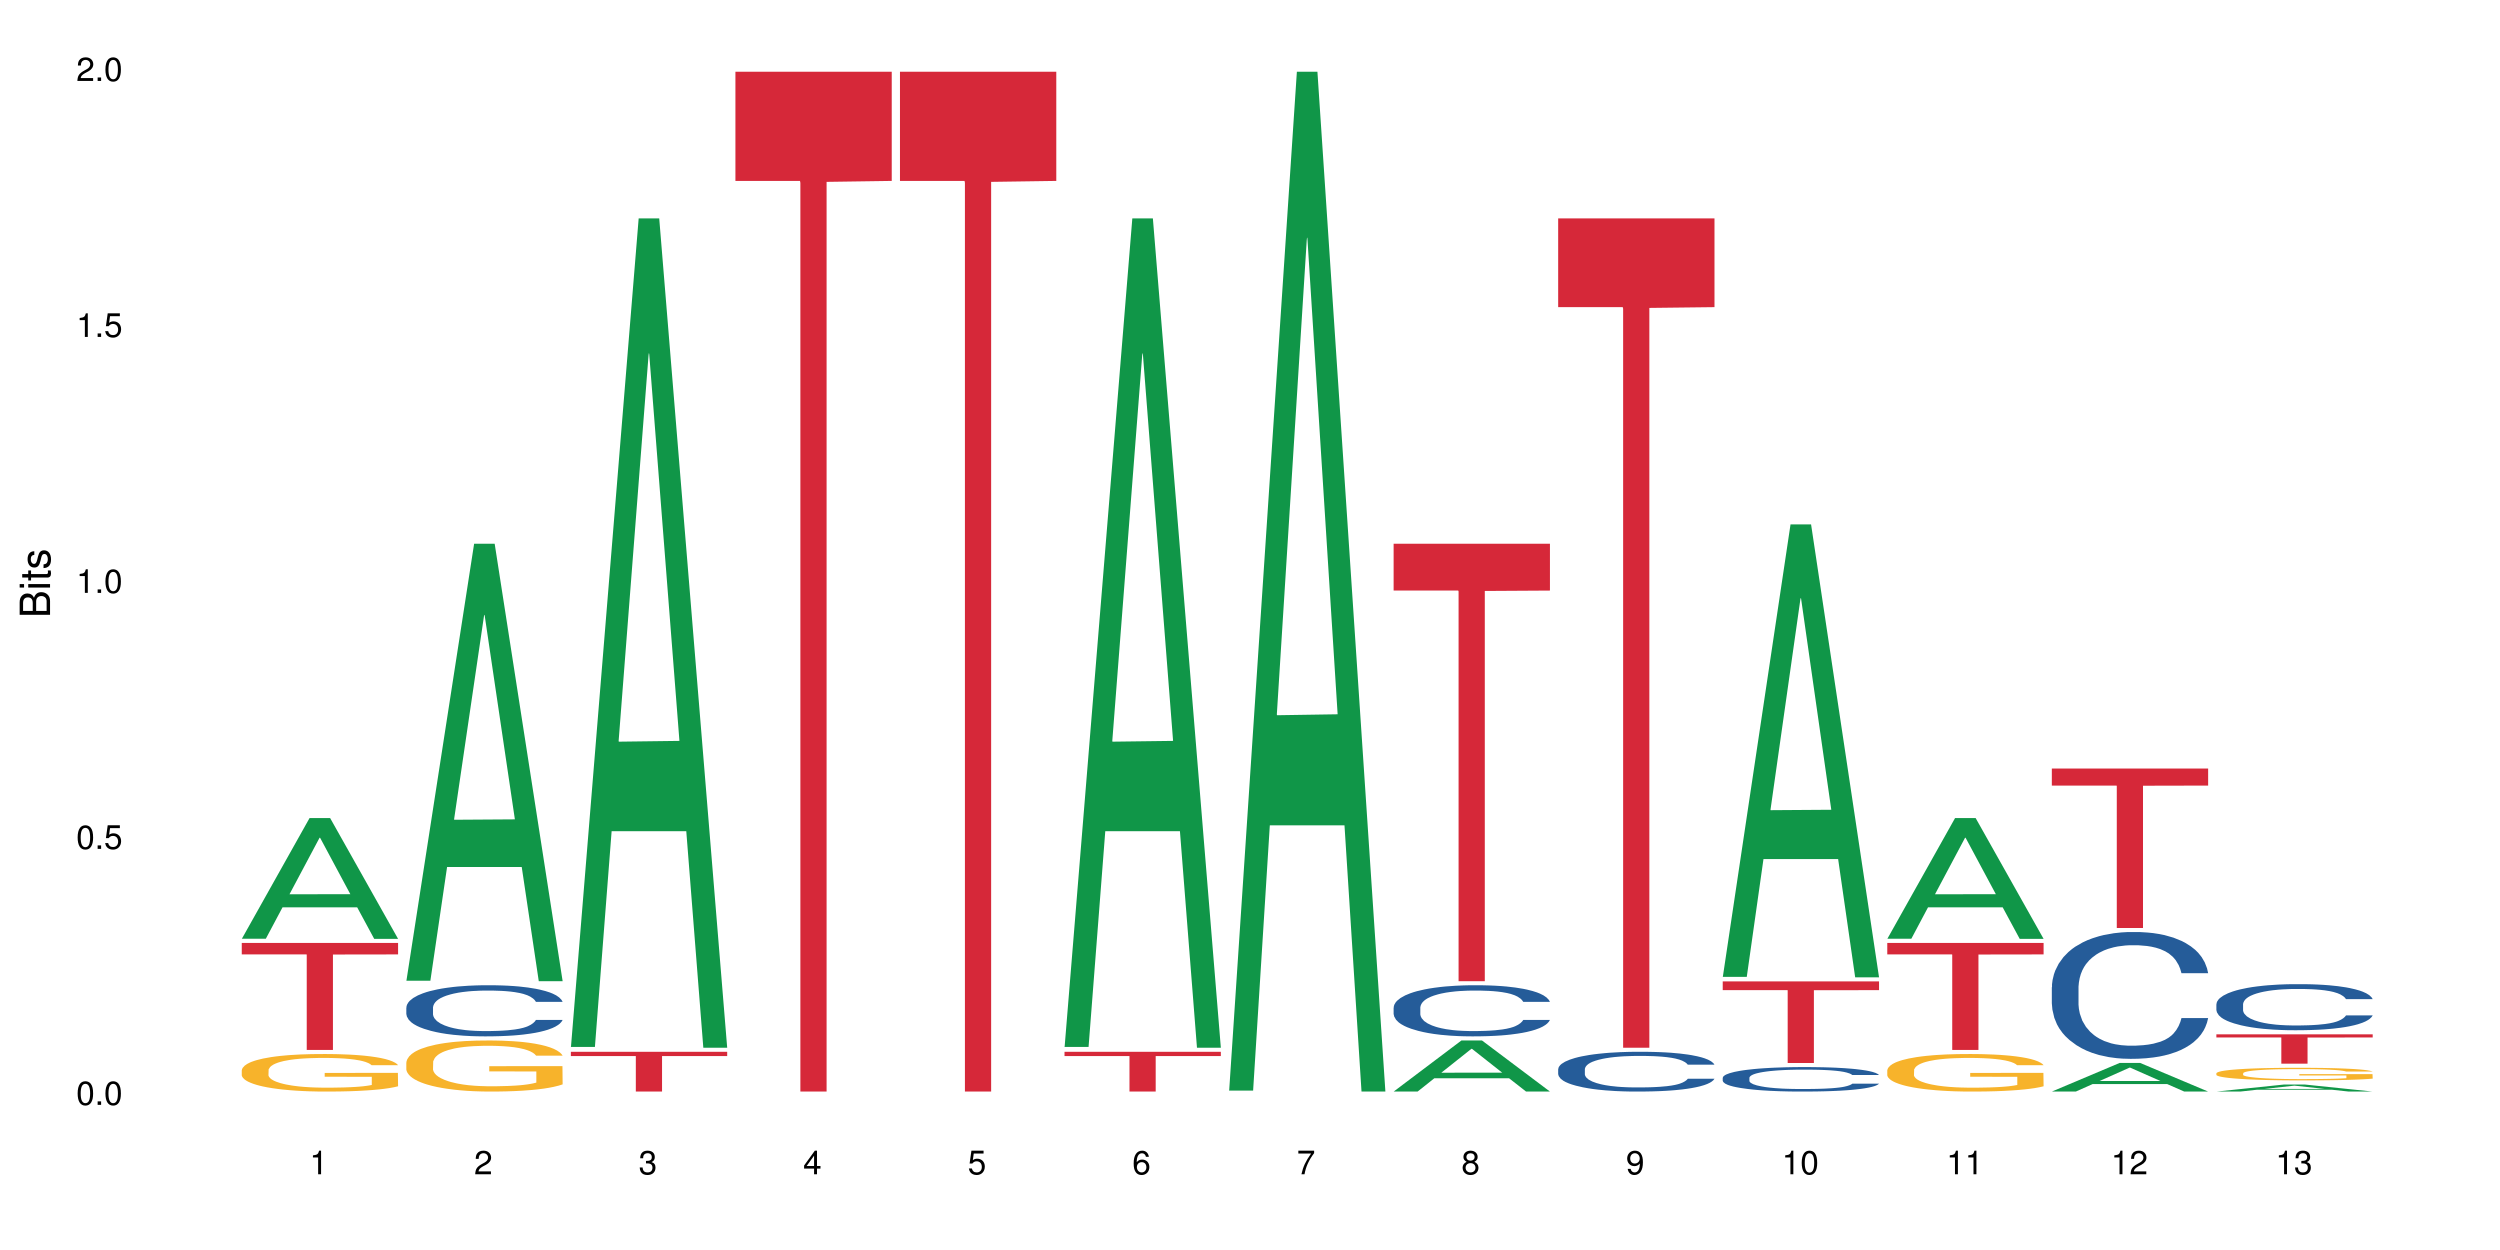 <?xml version="1.0" encoding="UTF-8"?>
<svg xmlns="http://www.w3.org/2000/svg" xmlns:xlink="http://www.w3.org/1999/xlink" width="720pt" height="360pt" viewBox="0 0 720 360" version="1.1">
<defs>
<g>
<symbol overflow="visible" id="glyph0-0">
<path style="stroke:none;" d=""/>
</symbol>
<symbol overflow="visible" id="glyph0-1">
<path style="stroke:none;" d="M 2.641 -6.797 C 2 -6.797 1.422 -6.531 1.078 -6.047 C 0.641 -5.453 0.406 -4.547 0.406 -3.297 C 0.406 -1 1.188 0.219 2.641 0.219 C 4.078 0.219 4.859 -1 4.859 -3.234 C 4.859 -4.562 4.656 -5.438 4.203 -6.047 C 3.844 -6.531 3.281 -6.797 2.641 -6.797 Z M 2.641 -6.047 C 3.547 -6.047 4 -5.125 4 -3.312 C 4 -1.375 3.562 -0.484 2.625 -0.484 C 1.734 -0.484 1.281 -1.422 1.281 -3.281 C 1.281 -5.141 1.734 -6.047 2.641 -6.047 Z M 2.641 -6.047 "/>
</symbol>
<symbol overflow="visible" id="glyph0-2">
<path style="stroke:none;" d="M 1.828 -1 L 0.828 -1 L 0.828 0 L 1.828 0 Z M 1.828 -1 "/>
</symbol>
<symbol overflow="visible" id="glyph0-3">
<path style="stroke:none;" d="M 4.562 -6.797 L 1.062 -6.797 L 0.547 -3.094 L 1.328 -3.094 C 1.719 -3.562 2.047 -3.734 2.578 -3.734 C 3.484 -3.734 4.062 -3.109 4.062 -2.094 C 4.062 -1.125 3.484 -0.531 2.578 -0.531 C 1.828 -0.531 1.375 -0.906 1.188 -1.672 L 0.328 -1.672 C 0.453 -1.109 0.547 -0.844 0.75 -0.594 C 1.125 -0.078 1.828 0.219 2.594 0.219 C 3.969 0.219 4.922 -0.781 4.922 -2.219 C 4.922 -3.562 4.031 -4.484 2.719 -4.484 C 2.25 -4.484 1.859 -4.359 1.469 -4.062 L 1.734 -5.969 L 4.562 -5.969 Z M 4.562 -6.797 "/>
</symbol>
<symbol overflow="visible" id="glyph0-4">
<path style="stroke:none;" d="M 2.484 -4.844 L 2.484 0 L 3.328 0 L 3.328 -6.797 L 2.766 -6.797 C 2.469 -5.75 2.281 -5.609 0.984 -5.453 L 0.984 -4.844 Z M 2.484 -4.844 "/>
</symbol>
<symbol overflow="visible" id="glyph0-5">
<path style="stroke:none;" d="M 4.859 -0.828 L 1.281 -0.828 C 1.359 -1.391 1.672 -1.75 2.5 -2.234 L 3.469 -2.75 C 4.406 -3.266 4.906 -3.969 4.906 -4.812 C 4.906 -5.375 4.672 -5.906 4.266 -6.266 C 3.859 -6.625 3.375 -6.797 2.719 -6.797 C 1.859 -6.797 1.219 -6.5 0.844 -5.922 C 0.609 -5.562 0.5 -5.125 0.484 -4.438 L 1.328 -4.438 C 1.359 -4.906 1.406 -5.188 1.531 -5.406 C 1.75 -5.812 2.188 -6.062 2.703 -6.062 C 3.469 -6.062 4.031 -5.516 4.031 -4.781 C 4.031 -4.25 3.719 -3.797 3.125 -3.438 L 2.234 -2.938 C 0.812 -2.141 0.406 -1.5 0.328 0 L 4.859 0 Z M 4.859 -0.828 "/>
</symbol>
<symbol overflow="visible" id="glyph0-6">
<path style="stroke:none;" d="M 2.125 -3.125 L 2.578 -3.125 C 3.516 -3.125 3.984 -2.703 3.984 -1.891 C 3.984 -1.031 3.469 -0.531 2.578 -0.531 C 1.656 -0.531 1.203 -0.984 1.156 -1.969 L 0.312 -1.969 C 0.344 -1.422 0.438 -1.078 0.609 -0.766 C 0.953 -0.109 1.625 0.219 2.547 0.219 C 3.953 0.219 4.859 -0.609 4.859 -1.906 C 4.859 -2.766 4.516 -3.25 3.703 -3.516 C 4.344 -3.766 4.656 -4.25 4.656 -4.938 C 4.656 -6.109 3.875 -6.797 2.578 -6.797 C 1.203 -6.797 0.484 -6.047 0.453 -4.609 L 1.297 -4.609 C 1.312 -5.016 1.344 -5.25 1.453 -5.453 C 1.641 -5.828 2.062 -6.062 2.594 -6.062 C 3.344 -6.062 3.797 -5.625 3.797 -4.906 C 3.797 -4.422 3.609 -4.141 3.25 -3.984 C 3.016 -3.891 2.719 -3.844 2.125 -3.844 Z M 2.125 -3.125 "/>
</symbol>
<symbol overflow="visible" id="glyph0-7">
<path style="stroke:none;" d="M 3.141 -1.625 L 3.141 0 L 3.984 0 L 3.984 -1.625 L 4.984 -1.625 L 4.984 -2.391 L 3.984 -2.391 L 3.984 -6.797 L 3.359 -6.797 L 0.266 -2.516 L 0.266 -1.625 Z M 3.141 -2.391 L 1 -2.391 L 3.141 -5.359 Z M 3.141 -2.391 "/>
</symbol>
<symbol overflow="visible" id="glyph0-8">
<path style="stroke:none;" d="M 4.781 -5.031 C 4.609 -6.141 3.891 -6.797 2.844 -6.797 C 2.094 -6.797 1.422 -6.438 1.031 -5.828 C 0.609 -5.172 0.406 -4.344 0.406 -3.094 C 0.406 -1.953 0.578 -1.234 0.984 -0.625 C 1.359 -0.078 1.953 0.219 2.703 0.219 C 3.984 0.219 4.922 -0.734 4.922 -2.078 C 4.922 -3.344 4.062 -4.234 2.844 -4.234 C 2.172 -4.234 1.641 -3.969 1.281 -3.469 C 1.281 -5.125 1.828 -6.047 2.797 -6.047 C 3.391 -6.047 3.797 -5.672 3.938 -5.031 Z M 2.734 -3.484 C 3.547 -3.484 4.062 -2.922 4.062 -2 C 4.062 -1.156 3.484 -0.531 2.703 -0.531 C 1.922 -0.531 1.328 -1.188 1.328 -2.047 C 1.328 -2.891 1.906 -3.484 2.734 -3.484 Z M 2.734 -3.484 "/>
</symbol>
<symbol overflow="visible" id="glyph0-9">
<path style="stroke:none;" d="M 4.984 -6.797 L 0.438 -6.797 L 0.438 -5.969 L 4.109 -5.969 C 2.5 -3.656 1.828 -2.234 1.328 0 L 2.219 0 C 2.594 -2.172 3.453 -4.047 4.984 -6.094 Z M 4.984 -6.797 "/>
</symbol>
<symbol overflow="visible" id="glyph0-10">
<path style="stroke:none;" d="M 3.75 -3.578 C 4.453 -4 4.688 -4.344 4.688 -4.984 C 4.688 -6.047 3.844 -6.797 2.641 -6.797 C 1.438 -6.797 0.594 -6.047 0.594 -4.984 C 0.594 -4.359 0.828 -4.016 1.516 -3.578 C 0.734 -3.203 0.359 -2.641 0.359 -1.891 C 0.359 -0.641 1.297 0.219 2.641 0.219 C 3.984 0.219 4.922 -0.641 4.922 -1.875 C 4.922 -2.641 4.531 -3.203 3.75 -3.578 Z M 2.641 -6.047 C 3.359 -6.047 3.812 -5.625 3.812 -4.969 C 3.812 -4.344 3.344 -3.922 2.641 -3.922 C 1.922 -3.922 1.453 -4.344 1.453 -4.984 C 1.453 -5.625 1.922 -6.047 2.641 -6.047 Z M 2.641 -3.203 C 3.484 -3.203 4.062 -2.672 4.062 -1.875 C 4.062 -1.062 3.484 -0.531 2.625 -0.531 C 1.797 -0.531 1.219 -1.078 1.219 -1.875 C 1.219 -2.672 1.797 -3.203 2.641 -3.203 Z M 2.641 -3.203 "/>
</symbol>
<symbol overflow="visible" id="glyph0-11">
<path style="stroke:none;" d="M 0.516 -1.547 C 0.672 -0.438 1.406 0.219 2.438 0.219 C 3.188 0.219 3.859 -0.141 4.266 -0.75 C 4.688 -1.406 4.891 -2.25 4.891 -3.484 C 4.891 -4.625 4.703 -5.359 4.312 -5.953 C 3.938 -6.5 3.344 -6.797 2.594 -6.797 C 1.297 -6.797 0.359 -5.844 0.359 -4.516 C 0.359 -3.25 1.234 -2.344 2.453 -2.344 C 3.094 -2.344 3.562 -2.578 4.016 -3.109 C 4 -1.453 3.469 -0.531 2.5 -0.531 C 1.906 -0.531 1.484 -0.906 1.359 -1.547 Z M 2.578 -6.062 C 3.375 -6.062 3.969 -5.406 3.969 -4.531 C 3.969 -3.688 3.375 -3.094 2.547 -3.094 C 1.734 -3.094 1.234 -3.672 1.234 -4.578 C 1.234 -5.438 1.797 -6.062 2.578 -6.062 Z M 2.578 -6.062 "/>
</symbol>
<symbol overflow="visible" id="glyph1-0">
<path style="stroke:none;" d=""/>
</symbol>
<symbol overflow="visible" id="glyph1-1">
<path style="stroke:none;" d="M 0 -0.953 L 0 -4.891 C 0 -5.719 -0.234 -6.344 -0.734 -6.797 C -1.188 -7.234 -1.812 -7.469 -2.5 -7.469 C -3.547 -7.469 -4.188 -7 -4.625 -5.875 C -4.984 -6.672 -5.641 -7.094 -6.531 -7.094 C -7.156 -7.094 -7.734 -6.859 -8.141 -6.391 C -8.562 -5.938 -8.75 -5.344 -8.75 -4.5 L -8.75 -0.953 Z M -4.984 -2.062 L -7.766 -2.062 L -7.766 -4.219 C -7.766 -4.844 -7.688 -5.203 -7.453 -5.5 C -7.219 -5.812 -6.859 -5.969 -6.375 -5.969 C -5.906 -5.969 -5.531 -5.812 -5.297 -5.5 C -5.062 -5.203 -4.984 -4.844 -4.984 -4.219 Z M -0.984 -2.062 L -4 -2.062 L -4 -4.781 C -4 -5.328 -3.859 -5.688 -3.578 -5.953 C -3.297 -6.219 -2.922 -6.359 -2.484 -6.359 C -2.062 -6.359 -1.688 -6.219 -1.406 -5.953 C -1.109 -5.688 -0.984 -5.328 -0.984 -4.781 Z M -0.984 -2.062 "/>
</symbol>
<symbol overflow="visible" id="glyph1-2">
<path style="stroke:none;" d="M -6.281 -1.797 L -6.281 -0.797 L 0 -0.797 L 0 -1.797 Z M -8.75 -1.797 L -8.75 -0.797 L -7.484 -0.797 L -7.484 -1.797 Z M -8.75 -1.797 "/>
</symbol>
<symbol overflow="visible" id="glyph1-3">
<path style="stroke:none;" d="M -6.281 -3.047 L -6.281 -2.016 L -8.016 -2.016 L -8.016 -1.016 L -6.281 -1.016 L -6.281 -0.172 L -5.469 -0.172 L -5.469 -1.016 L -0.719 -1.016 C -0.078 -1.016 0.281 -1.453 0.281 -2.234 C 0.281 -2.469 0.25 -2.719 0.188 -3.047 L -0.641 -3.047 C -0.609 -2.922 -0.594 -2.766 -0.594 -2.562 C -0.594 -2.141 -0.719 -2.016 -1.156 -2.016 L -5.469 -2.016 L -5.469 -3.047 Z M -6.281 -3.047 "/>
</symbol>
<symbol overflow="visible" id="glyph1-4">
<path style="stroke:none;" d="M -4.531 -5.25 C -5.766 -5.25 -6.469 -4.422 -6.469 -2.969 C -6.469 -1.516 -5.719 -0.562 -4.547 -0.562 C -3.562 -0.562 -3.094 -1.062 -2.734 -2.562 L -2.516 -3.484 C -2.344 -4.188 -2.094 -4.469 -1.625 -4.469 C -1.047 -4.469 -0.641 -3.875 -0.641 -3 C -0.641 -2.453 -0.797 -2 -1.062 -1.75 C -1.25 -1.594 -1.422 -1.531 -1.875 -1.469 L -1.875 -0.406 C -0.422 -0.453 0.281 -1.266 0.281 -2.922 C 0.281 -4.5 -0.5 -5.516 -1.719 -5.516 C -2.656 -5.516 -3.172 -4.984 -3.469 -3.734 L -3.703 -2.766 C -3.891 -1.953 -4.156 -1.609 -4.594 -1.609 C -5.172 -1.609 -5.547 -2.125 -5.547 -2.938 C -5.547 -3.75 -5.203 -4.172 -4.531 -4.203 Z M -4.531 -5.25 "/>
</symbol>
</g>
</defs>
<g id="surface6594">
<rect x="0" y="0" width="720" height="360" style="fill:rgb(100%,100%,100%);fill-opacity:1;stroke:none;"/>
<path style=" stroke:none;fill-rule:nonzero;fill:rgb(6.275%,58.824%,28.235%);fill-opacity:1;" d="M 69.629 270.363 L 69.676 270.328 L 89.156 235.594 L 95.074 235.594 L 114.648 270.395 L 107.773 270.395 L 102.867 261.312 L 81.367 261.312 L 76.555 270.363 L 69.629 270.363 L 83.434 257.555 L 100.895 257.52 L 92.188 241.281 L 92.09 241.246 L 91.996 241.344 L 83.387 257.52 L 83.434 257.555 Z M 69.629 270.363 "/>
<path style=" stroke:none;fill-rule:nonzero;fill:rgb(96.863%,70.196%,16.863%);fill-opacity:1;" d="M 69.629 308.188 L 69.684 308.18 L 69.684 307.98 L 69.902 307.535 L 70.453 306.926 L 71.168 306.422 L 71.934 306.027 L 72.43 305.816 L 73.254 305.523 L 73.965 305.305 L 75.777 304.859 L 78.086 304.445 L 79.348 304.27 L 80.773 304.102 L 82.805 303.914 L 83.738 303.844 L 86.594 303.684 L 89.832 303.586 L 93.402 303.559 L 95.051 303.566 L 97.301 303.605 L 100.375 303.715 L 102.133 303.812 L 103.504 303.914 L 104.934 304.039 L 106.688 304.238 L 108.336 304.477 L 109.652 304.711 L 110.973 305.008 L 112.07 305.324 L 113.004 305.672 L 113.828 306.086 L 114.32 306.43 L 114.648 306.777 L 107.02 306.777 L 106.578 306.43 L 106.086 306.164 L 105.262 305.84 L 104.438 305.602 L 103.613 305.414 L 102.078 305.156 L 100.758 305 L 99.113 304.859 L 97.52 304.773 L 95.707 304.711 L 94.609 304.691 L 91.699 304.691 L 89.066 304.762 L 87.527 304.84 L 86.43 304.918 L 84.891 305.066 L 83.961 305.188 L 83.41 305.266 L 81.762 305.57 L 80.664 305.848 L 80.062 306.035 L 79.293 306.332 L 78.742 306.598 L 78.141 306.992 L 77.809 307.289 L 77.371 307.961 L 77.316 309.738 L 77.48 310.113 L 77.809 310.52 L 78.25 310.875 L 78.906 311.25 L 79.566 311.535 L 80.719 311.922 L 81.707 312.18 L 82.477 312.348 L 83.961 312.613 L 84.562 312.703 L 85.992 312.879 L 87.473 313.02 L 89.285 313.137 L 90.656 313.195 L 92.855 313.246 L 95.652 313.246 L 98.949 313.188 L 101.035 313.105 L 102.461 313.027 L 103.395 312.957 L 104.547 312.852 L 105.371 312.75 L 106.141 312.641 L 107.074 312.473 L 107.074 310.113 L 93.512 310.105 L 93.512 309 L 114.594 308.988 L 114.648 312.852 L 113.496 313.117 L 112.07 313.375 L 110.699 313.57 L 109.27 313.738 L 107.238 313.926 L 105.59 314.043 L 103.066 314.184 L 100.758 314.273 L 98.344 314.332 L 96.203 314.359 L 93.676 314.371 L 91.426 314.352 L 89.012 314.293 L 87.09 314.211 L 85.332 314.113 L 83.574 313.984 L 81.379 313.777 L 79.953 313.609 L 78.469 313.402 L 76.988 313.156 L 75.668 312.891 L 74.789 312.684 L 73.91 312.445 L 72.977 312.148 L 72.102 311.812 L 71.441 311.508 L 70.836 311.16 L 70.398 310.836 L 69.957 310.391 L 69.738 310.035 L 69.629 309.73 Z M 69.629 308.188 "/>
<path style=" stroke:none;fill-rule:nonzero;fill:rgb(83.922%,15.686%,22.353%);fill-opacity:1;" d="M 69.629 271.574 L 114.648 271.574 L 114.648 274.871 L 95.887 274.902 L 95.887 302.379 L 88.34 302.379 L 88.34 274.93 L 88.23 274.871 L 69.629 274.871 Z M 69.629 271.574 "/>
<path style=" stroke:none;fill-rule:nonzero;fill:rgb(6.275%,58.824%,28.235%);fill-opacity:1;" d="M 117.02 282.461 L 117.066 282.344 L 136.547 156.594 L 142.465 156.594 L 162.039 282.578 L 155.164 282.578 L 150.258 249.695 L 128.758 249.695 L 123.945 282.461 L 117.02 282.461 L 130.824 236.09 L 148.285 235.973 L 139.578 177.18 L 139.48 177.059 L 139.387 177.414 L 130.777 235.973 L 130.824 236.09 Z M 117.02 282.461 "/>
<path style=" stroke:none;fill-rule:nonzero;fill:rgb(14.51%,36.078%,60%);fill-opacity:1;" d="M 117.02 290.164 L 117.074 290.148 L 117.074 289.824 L 117.238 289.316 L 117.625 288.668 L 118.008 288.227 L 118.996 287.43 L 120.367 286.664 L 121.797 286.074 L 122.84 285.723 L 123.773 285.453 L 125.914 284.957 L 127.285 284.699 L 128.77 284.473 L 130.582 284.242 L 131.898 284.109 L 134.863 283.895 L 137.059 283.801 L 138.762 283.758 L 142.441 283.758 L 144.637 283.812 L 146.23 283.879 L 147.984 283.988 L 149.469 284.109 L 152.047 284.406 L 154.355 284.781 L 155.398 284.996 L 157.043 285.414 L 158.309 285.816 L 159.188 286.168 L 160.176 286.664 L 161.051 287.27 L 161.711 287.957 L 162.039 288.535 L 154.355 288.535 L 153.969 287.996 L 153.531 287.578 L 152.707 287.027 L 151.883 286.637 L 150.73 286.246 L 149.688 285.992 L 148.262 285.738 L 146.996 285.574 L 145.68 285.453 L 144.418 285.375 L 142 285.293 L 139.199 285.293 L 138.156 285.32 L 136.016 285.426 L 134.863 285.52 L 133.215 285.711 L 132.062 285.883 L 130.691 286.152 L 129.758 286.383 L 128.605 286.73 L 127.781 287.043 L 126.848 287.484 L 126.297 287.82 L 125.805 288.199 L 125.367 288.641 L 125.035 289.113 L 124.816 289.609 L 124.707 290.094 L 124.707 292.18 L 124.816 292.664 L 125.09 293.23 L 125.805 294.051 L 126.848 294.762 L 128.055 295.328 L 129.207 295.73 L 129.867 295.918 L 130.746 296.133 L 132.117 296.402 L 134.094 296.672 L 135.246 296.781 L 137.004 296.887 L 138.816 296.941 L 141.234 296.941 L 143.375 296.887 L 144.801 296.82 L 146.285 296.715 L 148.316 296.484 L 149.578 296.27 L 150.676 296.012 L 151.5 295.758 L 152.047 295.543 L 152.871 295.125 L 153.531 294.668 L 154.023 294.199 L 154.355 293.742 L 162.039 293.742 L 161.711 294.277 L 161.219 294.805 L 160.723 295.191 L 159.953 295.664 L 159.074 296.082 L 157.812 296.551 L 156.77 296.859 L 155.398 297.199 L 154.137 297.453 L 152.762 297.68 L 150.73 297.949 L 149.414 298.086 L 147.984 298.207 L 146.285 298.312 L 144.141 298.406 L 141.836 298.461 L 139.695 298.477 L 137.391 298.449 L 135.688 298.395 L 133.438 298.273 L 130.637 298.031 L 128.605 297.777 L 127.012 297.52 L 125.641 297.25 L 124.102 296.887 L 122.125 296.297 L 120.918 295.84 L 120.094 295.461 L 119.16 294.938 L 118.504 294.465 L 117.734 293.715 L 117.184 292.758 L 117.02 292.02 Z M 117.02 290.164 "/>
<path style=" stroke:none;fill-rule:nonzero;fill:rgb(96.863%,70.196%,16.863%);fill-opacity:1;" d="M 117.02 305.957 L 117.074 305.945 L 117.074 305.676 L 117.293 305.07 L 117.844 304.238 L 118.559 303.551 L 119.324 303.016 L 119.82 302.73 L 120.645 302.328 L 121.355 302.035 L 123.168 301.43 L 125.477 300.863 L 126.738 300.621 L 128.164 300.395 L 130.195 300.137 L 131.129 300.043 L 133.984 299.828 L 137.223 299.695 L 140.793 299.656 L 142.441 299.668 L 144.691 299.723 L 147.766 299.871 L 149.523 300.004 L 150.895 300.137 L 152.324 300.312 L 154.078 300.582 L 155.727 300.906 L 157.043 301.227 L 158.363 301.629 L 159.461 302.059 L 160.395 302.531 L 161.219 303.094 L 161.711 303.566 L 162.039 304.035 L 154.41 304.035 L 153.969 303.566 L 153.477 303.203 L 152.652 302.758 L 151.828 302.438 L 151.004 302.18 L 149.469 301.832 L 148.148 301.617 L 146.504 301.43 L 144.91 301.309 L 143.098 301.227 L 142 301.199 L 139.09 301.199 L 136.457 301.293 L 134.918 301.402 L 133.82 301.508 L 132.281 301.711 L 131.352 301.871 L 130.801 301.98 L 129.152 302.395 L 128.055 302.773 L 127.453 303.027 L 126.684 303.43 L 126.133 303.793 L 125.531 304.332 L 125.199 304.734 L 124.762 305.648 L 124.707 308.066 L 124.871 308.578 L 125.199 309.129 L 125.641 309.613 L 126.297 310.125 L 126.957 310.512 L 128.109 311.039 L 129.098 311.387 L 129.867 311.617 L 131.352 311.977 L 131.953 312.098 L 133.383 312.34 L 134.863 312.531 L 136.676 312.691 L 138.047 312.77 L 140.246 312.84 L 143.043 312.84 L 146.34 312.758 L 148.426 312.652 L 149.852 312.543 L 150.785 312.449 L 151.938 312.301 L 152.762 312.168 L 153.531 312.02 L 154.465 311.789 L 154.465 308.578 L 140.902 308.566 L 140.902 307.059 L 161.984 307.047 L 162.039 312.301 L 160.887 312.664 L 159.461 313.012 L 158.086 313.281 L 156.66 313.512 L 154.629 313.766 L 152.98 313.926 L 150.457 314.117 L 148.148 314.234 L 145.734 314.316 L 143.594 314.355 L 141.066 314.371 L 138.816 314.344 L 136.402 314.262 L 134.48 314.156 L 132.723 314.02 L 130.965 313.848 L 128.77 313.562 L 127.34 313.336 L 125.859 313.055 L 124.379 312.719 L 123.059 312.355 L 122.18 312.074 L 121.301 311.75 L 120.367 311.348 L 119.492 310.891 L 118.832 310.473 L 118.227 310.004 L 117.789 309.559 L 117.348 308.953 L 117.129 308.473 L 117.02 308.055 Z M 117.02 305.957 "/>
<path style=" stroke:none;fill-rule:nonzero;fill:rgb(6.275%,58.824%,28.235%);fill-opacity:1;" d="M 164.41 301.512 L 164.457 301.289 L 183.938 62.891 L 189.855 62.891 L 209.43 301.738 L 202.555 301.738 L 197.648 239.391 L 176.148 239.391 L 171.336 301.512 L 164.41 301.512 L 178.215 213.602 L 195.676 213.375 L 186.969 101.914 L 186.871 101.688 L 186.777 102.363 L 178.168 213.375 L 178.215 213.602 Z M 164.41 301.512 "/>
<path style=" stroke:none;fill-rule:nonzero;fill:rgb(83.922%,15.686%,22.353%);fill-opacity:1;" d="M 164.41 302.918 L 209.43 302.918 L 209.43 304.145 L 190.668 304.152 L 190.668 314.371 L 183.117 314.371 L 183.117 304.164 L 183.008 304.145 L 164.41 304.145 Z M 164.41 302.918 "/>
<path style=" stroke:none;fill-rule:nonzero;fill:rgb(83.922%,15.686%,22.353%);fill-opacity:1;" d="M 211.801 20.664 L 256.82 20.664 L 256.82 52.102 L 238.059 52.379 L 238.059 314.371 L 230.508 314.371 L 230.508 52.652 L 230.398 52.102 L 211.801 52.102 Z M 211.801 20.664 "/>
<path style=" stroke:none;fill-rule:nonzero;fill:rgb(83.922%,15.686%,22.353%);fill-opacity:1;" d="M 259.191 20.664 L 304.211 20.664 L 304.211 52.102 L 285.449 52.379 L 285.449 314.371 L 277.898 314.371 L 277.898 52.652 L 277.789 52.102 L 259.191 52.102 Z M 259.191 20.664 "/>
<path style=" stroke:none;fill-rule:nonzero;fill:rgb(6.275%,58.824%,28.235%);fill-opacity:1;" d="M 306.582 301.512 L 306.629 301.289 L 326.109 62.891 L 332.027 62.891 L 351.602 301.738 L 344.727 301.738 L 339.82 239.391 L 318.32 239.391 L 313.508 301.512 L 306.582 301.512 L 320.387 213.602 L 337.848 213.375 L 329.141 101.914 L 329.043 101.688 L 328.949 102.363 L 320.34 213.375 L 320.387 213.602 Z M 306.582 301.512 "/>
<path style=" stroke:none;fill-rule:nonzero;fill:rgb(83.922%,15.686%,22.353%);fill-opacity:1;" d="M 306.582 302.918 L 351.602 302.918 L 351.602 304.145 L 332.84 304.152 L 332.84 314.371 L 325.289 314.371 L 325.289 304.164 L 325.18 304.145 L 306.582 304.145 Z M 306.582 302.918 "/>
<path style=" stroke:none;fill-rule:nonzero;fill:rgb(6.275%,58.824%,28.235%);fill-opacity:1;" d="M 353.973 314.094 L 354.02 313.82 L 373.5 20.664 L 379.418 20.664 L 398.992 314.371 L 392.117 314.371 L 387.211 237.703 L 365.707 237.703 L 360.898 314.094 L 353.973 314.094 L 367.777 205.988 L 385.238 205.711 L 376.531 68.648 L 376.434 68.375 L 376.34 69.199 L 367.73 205.711 L 367.777 205.988 Z M 353.973 314.094 "/>
<path style=" stroke:none;fill-rule:nonzero;fill:rgb(6.275%,58.824%,28.235%);fill-opacity:1;" d="M 401.363 314.355 L 401.41 314.344 L 420.891 299.656 L 426.809 299.656 L 446.383 314.371 L 439.508 314.371 L 434.602 310.531 L 413.098 310.531 L 408.289 314.355 L 401.363 314.355 L 415.168 308.941 L 432.629 308.926 L 423.922 302.059 L 423.824 302.047 L 423.73 302.086 L 415.121 308.926 L 415.168 308.941 Z M 401.363 314.355 "/>
<path style=" stroke:none;fill-rule:nonzero;fill:rgb(14.51%,36.078%,60%);fill-opacity:1;" d="M 401.363 290.164 L 401.418 290.148 L 401.418 289.824 L 401.582 289.316 L 401.969 288.668 L 402.352 288.227 L 403.34 287.43 L 404.711 286.664 L 406.141 286.074 L 407.184 285.723 L 408.117 285.453 L 410.258 284.957 L 411.629 284.699 L 413.113 284.473 L 414.926 284.242 L 416.242 284.109 L 419.207 283.895 L 421.402 283.801 L 423.105 283.758 L 426.785 283.758 L 428.98 283.812 L 430.57 283.879 L 432.328 283.988 L 433.812 284.109 L 436.391 284.406 L 438.699 284.781 L 439.742 284.996 L 441.387 285.414 L 442.652 285.816 L 443.527 286.168 L 444.516 286.664 L 445.395 287.27 L 446.055 287.957 L 446.383 288.535 L 438.699 288.535 L 438.312 287.996 L 437.875 287.578 L 437.051 287.027 L 436.227 286.637 L 435.074 286.246 L 434.031 285.992 L 432.602 285.738 L 431.34 285.574 L 430.023 285.453 L 428.762 285.375 L 426.344 285.293 L 423.543 285.293 L 422.5 285.32 L 420.359 285.426 L 419.207 285.52 L 417.559 285.711 L 416.406 285.883 L 415.035 286.152 L 414.102 286.383 L 412.949 286.73 L 412.125 287.043 L 411.191 287.484 L 410.641 287.82 L 410.148 288.199 L 409.707 288.641 L 409.379 289.113 L 409.16 289.609 L 409.051 290.094 L 409.051 292.18 L 409.16 292.664 L 409.434 293.23 L 410.148 294.051 L 411.191 294.762 L 412.398 295.328 L 413.551 295.73 L 414.211 295.918 L 415.09 296.133 L 416.461 296.402 L 418.438 296.672 L 419.59 296.781 L 421.348 296.887 L 423.16 296.941 L 425.574 296.941 L 427.719 296.887 L 429.145 296.82 L 430.625 296.715 L 432.66 296.484 L 433.922 296.27 L 435.02 296.012 L 435.844 295.758 L 436.391 295.543 L 437.215 295.125 L 437.875 294.668 L 438.367 294.199 L 438.699 293.742 L 446.383 293.742 L 446.055 294.277 L 445.562 294.805 L 445.066 295.191 L 444.297 295.664 L 443.418 296.082 L 442.156 296.551 L 441.113 296.859 L 439.742 297.199 L 438.477 297.453 L 437.105 297.68 L 435.074 297.949 L 433.758 298.086 L 432.328 298.207 L 430.625 298.312 L 428.484 298.406 L 426.18 298.461 L 424.039 298.477 L 421.734 298.449 L 420.031 298.395 L 417.781 298.273 L 414.98 298.031 L 412.949 297.777 L 411.355 297.52 L 409.984 297.25 L 408.445 296.887 L 406.469 296.297 L 405.262 295.84 L 404.438 295.461 L 403.504 294.938 L 402.844 294.465 L 402.078 293.715 L 401.527 292.758 L 401.363 292.02 Z M 401.363 290.164 "/>
<path style=" stroke:none;fill-rule:nonzero;fill:rgb(83.922%,15.686%,22.353%);fill-opacity:1;" d="M 401.363 156.594 L 446.383 156.594 L 446.383 170.082 L 427.621 170.199 L 427.621 282.578 L 420.07 282.578 L 420.07 170.316 L 419.961 170.082 L 401.363 170.082 Z M 401.363 156.594 "/>
<path style=" stroke:none;fill-rule:nonzero;fill:rgb(14.51%,36.078%,60%);fill-opacity:1;" d="M 448.754 307.902 L 448.809 307.891 L 448.809 307.641 L 448.973 307.242 L 449.359 306.738 L 449.742 306.395 L 450.73 305.773 L 452.102 305.18 L 453.531 304.719 L 454.574 304.445 L 455.508 304.238 L 457.648 303.848 L 459.02 303.648 L 460.504 303.473 L 462.316 303.293 L 463.633 303.188 L 466.598 303.023 L 468.793 302.949 L 470.496 302.918 L 474.176 302.918 L 476.371 302.961 L 477.961 303.012 L 479.719 303.094 L 481.203 303.188 L 483.781 303.418 L 486.09 303.711 L 487.133 303.879 L 488.777 304.203 L 490.043 304.52 L 490.918 304.793 L 491.906 305.18 L 492.785 305.648 L 493.445 306.184 L 493.773 306.633 L 486.09 306.633 L 485.703 306.215 L 485.266 305.891 L 484.441 305.461 L 483.617 305.156 L 482.465 304.855 L 481.422 304.656 L 479.992 304.457 L 478.73 304.332 L 477.414 304.238 L 476.152 304.172 L 473.734 304.109 L 470.934 304.109 L 469.891 304.133 L 467.75 304.215 L 466.598 304.289 L 464.949 304.434 L 463.797 304.57 L 462.426 304.781 L 461.492 304.957 L 460.34 305.23 L 459.516 305.473 L 458.582 305.816 L 458.031 306.078 L 457.539 306.371 L 457.098 306.719 L 456.77 307.086 L 456.551 307.473 L 456.441 307.848 L 456.441 309.473 L 456.551 309.848 L 456.824 310.289 L 457.539 310.926 L 458.582 311.48 L 459.789 311.922 L 460.941 312.234 L 461.602 312.383 L 462.48 312.551 L 463.852 312.758 L 465.828 312.969 L 466.98 313.051 L 468.738 313.137 L 470.551 313.176 L 472.965 313.176 L 475.109 313.137 L 476.535 313.082 L 478.016 313 L 480.051 312.82 L 481.312 312.652 L 482.41 312.453 L 483.234 312.254 L 483.781 312.09 L 484.605 311.766 L 485.266 311.406 L 485.758 311.043 L 486.09 310.684 L 493.773 310.684 L 493.445 311.105 L 492.953 311.512 L 492.457 311.816 L 491.688 312.184 L 490.809 312.508 L 489.547 312.875 L 488.504 313.113 L 487.133 313.375 L 485.867 313.574 L 484.496 313.754 L 482.465 313.961 L 481.148 314.066 L 479.719 314.16 L 478.016 314.246 L 475.875 314.316 L 473.57 314.359 L 471.43 314.371 L 469.125 314.352 L 467.422 314.309 L 465.172 314.215 L 462.371 314.023 L 460.34 313.828 L 458.746 313.629 L 457.375 313.418 L 455.836 313.137 L 453.859 312.676 L 452.652 312.32 L 451.828 312.027 L 450.895 311.617 L 450.234 311.25 L 449.469 310.664 L 448.918 309.922 L 448.754 309.344 Z M 448.754 307.902 "/>
<path style=" stroke:none;fill-rule:nonzero;fill:rgb(83.922%,15.686%,22.353%);fill-opacity:1;" d="M 448.754 62.891 L 493.773 62.891 L 493.773 88.457 L 475.012 88.68 L 475.012 301.738 L 467.461 301.738 L 467.461 88.906 L 467.352 88.457 L 448.754 88.457 Z M 448.754 62.891 "/>
<path style=" stroke:none;fill-rule:nonzero;fill:rgb(6.275%,58.824%,28.235%);fill-opacity:1;" d="M 496.145 281.344 L 496.191 281.223 L 515.672 151.031 L 521.59 151.031 L 541.164 281.465 L 534.289 281.465 L 529.383 247.418 L 507.879 247.418 L 503.07 281.344 L 496.145 281.344 L 509.949 233.332 L 527.41 233.211 L 518.703 172.34 L 518.605 172.219 L 518.512 172.586 L 509.902 233.211 L 509.949 233.332 Z M 496.145 281.344 "/>
<path style=" stroke:none;fill-rule:nonzero;fill:rgb(14.51%,36.078%,60%);fill-opacity:1;" d="M 496.145 310.391 L 496.199 310.383 L 496.199 310.23 L 496.363 309.984 L 496.75 309.676 L 497.133 309.461 L 498.121 309.082 L 499.492 308.715 L 500.922 308.434 L 501.965 308.266 L 502.898 308.137 L 505.039 307.898 L 506.41 307.773 L 507.895 307.664 L 509.707 307.555 L 511.023 307.492 L 513.988 307.387 L 516.184 307.344 L 517.887 307.324 L 521.566 307.324 L 523.762 307.352 L 525.352 307.383 L 527.109 307.434 L 528.594 307.492 L 531.172 307.633 L 533.48 307.812 L 534.523 307.918 L 536.168 308.117 L 537.434 308.309 L 538.309 308.477 L 539.297 308.715 L 540.176 309.004 L 540.836 309.332 L 541.164 309.609 L 533.48 309.609 L 533.094 309.352 L 532.656 309.152 L 531.832 308.891 L 531.008 308.703 L 529.855 308.516 L 528.812 308.395 L 527.383 308.27 L 526.121 308.195 L 524.805 308.137 L 523.543 308.098 L 521.125 308.059 L 518.324 308.059 L 517.281 308.07 L 515.141 308.121 L 513.988 308.168 L 512.34 308.258 L 511.188 308.344 L 509.816 308.469 L 508.883 308.582 L 507.73 308.746 L 506.906 308.895 L 505.973 309.109 L 505.422 309.27 L 504.93 309.449 L 504.488 309.664 L 504.16 309.887 L 503.941 310.125 L 503.832 310.359 L 503.832 311.355 L 503.941 311.59 L 504.215 311.859 L 504.93 312.25 L 505.973 312.594 L 507.18 312.863 L 508.332 313.059 L 508.992 313.148 L 509.871 313.25 L 511.242 313.379 L 513.219 313.508 L 514.371 313.559 L 516.129 313.609 L 517.941 313.637 L 520.355 313.637 L 522.5 313.609 L 523.926 313.578 L 525.406 313.527 L 527.438 313.418 L 528.703 313.312 L 529.801 313.191 L 530.625 313.07 L 531.172 312.965 L 531.996 312.766 L 532.656 312.547 L 533.148 312.324 L 533.48 312.102 L 541.164 312.102 L 540.836 312.359 L 540.344 312.613 L 539.848 312.801 L 539.078 313.023 L 538.199 313.223 L 536.938 313.449 L 535.895 313.598 L 534.523 313.758 L 533.258 313.883 L 531.887 313.992 L 529.855 314.121 L 528.539 314.184 L 527.109 314.242 L 525.406 314.293 L 523.266 314.34 L 520.961 314.363 L 518.82 314.371 L 516.512 314.359 L 514.812 314.332 L 512.559 314.273 L 509.762 314.156 L 507.73 314.035 L 506.137 313.914 L 504.766 313.785 L 503.227 313.609 L 501.25 313.328 L 500.043 313.109 L 499.219 312.93 L 498.285 312.676 L 497.625 312.453 L 496.859 312.09 L 496.309 311.633 L 496.145 311.277 Z M 496.145 310.391 "/>
<path style=" stroke:none;fill-rule:nonzero;fill:rgb(83.922%,15.686%,22.353%);fill-opacity:1;" d="M 496.145 282.645 L 541.164 282.645 L 541.164 285.16 L 522.402 285.184 L 522.402 306.145 L 514.852 306.145 L 514.852 285.207 L 514.742 285.16 L 496.145 285.16 Z M 496.145 282.645 "/>
<path style=" stroke:none;fill-rule:nonzero;fill:rgb(6.275%,58.824%,28.235%);fill-opacity:1;" d="M 543.535 270.363 L 543.582 270.328 L 563.062 235.594 L 568.98 235.594 L 588.555 270.395 L 581.676 270.395 L 576.773 261.312 L 555.27 261.312 L 550.461 270.363 L 543.535 270.363 L 557.34 257.555 L 574.801 257.52 L 566.094 241.281 L 565.996 241.246 L 565.902 241.344 L 557.293 257.52 L 557.34 257.555 Z M 543.535 270.363 "/>
<path style=" stroke:none;fill-rule:nonzero;fill:rgb(96.863%,70.196%,16.863%);fill-opacity:1;" d="M 543.535 308.188 L 543.59 308.18 L 543.59 307.98 L 543.809 307.535 L 544.359 306.926 L 545.07 306.422 L 545.84 306.027 L 546.336 305.816 L 547.16 305.523 L 547.871 305.305 L 549.684 304.859 L 551.988 304.445 L 553.254 304.27 L 554.68 304.102 L 556.711 303.914 L 557.645 303.844 L 560.5 303.684 L 563.738 303.586 L 567.309 303.559 L 568.957 303.566 L 571.207 303.605 L 574.281 303.715 L 576.039 303.812 L 577.41 303.914 L 578.84 304.039 L 580.594 304.238 L 582.242 304.477 L 583.559 304.711 L 584.879 305.008 L 585.977 305.324 L 586.91 305.672 L 587.73 306.086 L 588.227 306.43 L 588.555 306.777 L 580.926 306.777 L 580.484 306.43 L 579.992 306.164 L 579.168 305.84 L 578.344 305.602 L 577.52 305.414 L 575.984 305.156 L 574.664 305 L 573.02 304.859 L 571.426 304.773 L 569.613 304.711 L 568.516 304.691 L 565.605 304.691 L 562.973 304.762 L 561.434 304.84 L 560.336 304.918 L 558.797 305.066 L 557.863 305.188 L 557.316 305.266 L 555.668 305.57 L 554.57 305.848 L 553.965 306.035 L 553.199 306.332 L 552.648 306.598 L 552.047 306.992 L 551.715 307.289 L 551.277 307.961 L 551.223 309.738 L 551.387 310.113 L 551.715 310.52 L 552.156 310.875 L 552.812 311.25 L 553.473 311.535 L 554.625 311.922 L 555.613 312.18 L 556.383 312.348 L 557.863 312.613 L 558.469 312.703 L 559.895 312.879 L 561.379 313.02 L 563.191 313.137 L 564.562 313.195 L 566.758 313.246 L 569.559 313.246 L 572.852 313.188 L 574.941 313.105 L 576.367 313.027 L 577.301 312.957 L 578.453 312.852 L 579.277 312.75 L 580.047 312.641 L 580.98 312.473 L 580.98 310.113 L 567.418 310.105 L 567.418 309 L 588.5 308.988 L 588.555 312.852 L 587.402 313.117 L 585.977 313.375 L 584.602 313.57 L 583.176 313.738 L 581.145 313.926 L 579.496 314.043 L 576.973 314.184 L 574.664 314.273 L 572.25 314.332 L 570.109 314.359 L 567.582 314.371 L 565.332 314.352 L 562.914 314.293 L 560.996 314.211 L 559.238 314.113 L 557.48 313.984 L 555.285 313.777 L 553.855 313.609 L 552.375 313.402 L 550.891 313.156 L 549.574 312.891 L 548.695 312.684 L 547.816 312.445 L 546.883 312.148 L 546.004 311.812 L 545.348 311.508 L 544.742 311.16 L 544.305 310.836 L 543.863 310.391 L 543.645 310.035 L 543.535 309.73 Z M 543.535 308.188 "/>
<path style=" stroke:none;fill-rule:nonzero;fill:rgb(83.922%,15.686%,22.353%);fill-opacity:1;" d="M 543.535 271.574 L 588.555 271.574 L 588.555 274.871 L 569.793 274.902 L 569.793 302.379 L 562.242 302.379 L 562.242 274.93 L 562.133 274.871 L 543.535 274.871 Z M 543.535 271.574 "/>
<path style=" stroke:none;fill-rule:nonzero;fill:rgb(6.275%,58.824%,28.235%);fill-opacity:1;" d="M 590.926 314.363 L 590.973 314.355 L 610.453 306.129 L 616.371 306.129 L 635.945 314.371 L 629.066 314.371 L 624.164 312.219 L 602.66 312.219 L 597.852 314.363 L 590.926 314.363 L 604.73 311.328 L 622.191 311.32 L 613.484 307.477 L 613.387 307.469 L 613.293 307.488 L 604.684 311.32 L 604.73 311.328 Z M 590.926 314.363 "/>
<path style=" stroke:none;fill-rule:nonzero;fill:rgb(14.51%,36.078%,60%);fill-opacity:1;" d="M 590.926 284.324 L 590.98 284.293 L 590.98 283.488 L 591.145 282.223 L 591.531 280.621 L 591.914 279.52 L 592.902 277.551 L 594.273 275.648 L 595.703 274.18 L 596.746 273.312 L 597.68 272.645 L 599.82 271.41 L 601.191 270.773 L 602.676 270.207 L 604.488 269.641 L 605.805 269.309 L 608.77 268.773 L 610.965 268.539 L 612.668 268.438 L 616.348 268.438 L 618.543 268.574 L 620.133 268.738 L 621.891 269.008 L 623.375 269.309 L 625.953 270.043 L 628.262 270.977 L 629.305 271.508 L 630.949 272.543 L 632.215 273.547 L 633.09 274.414 L 634.078 275.648 L 634.957 277.148 L 635.617 278.852 L 635.945 280.285 L 628.262 280.285 L 627.875 278.953 L 627.438 277.918 L 626.613 276.547 L 625.789 275.582 L 624.637 274.613 L 623.594 273.98 L 622.164 273.344 L 620.902 272.945 L 619.586 272.645 L 618.324 272.445 L 615.906 272.242 L 613.105 272.242 L 612.062 272.309 L 609.922 272.578 L 608.77 272.812 L 607.121 273.277 L 605.969 273.711 L 604.598 274.379 L 603.664 274.945 L 602.512 275.816 L 601.688 276.582 L 600.754 277.684 L 600.203 278.52 L 599.711 279.453 L 599.27 280.555 L 598.941 281.723 L 598.723 282.957 L 598.613 284.156 L 598.613 289.332 L 598.723 290.531 L 598.996 291.934 L 599.711 293.969 L 600.754 295.738 L 601.961 297.141 L 603.113 298.141 L 603.773 298.609 L 604.652 299.141 L 606.023 299.809 L 608 300.477 L 609.152 300.742 L 610.91 301.012 L 612.723 301.145 L 615.137 301.145 L 617.277 301.012 L 618.707 300.844 L 620.188 300.578 L 622.219 300.008 L 623.484 299.477 L 624.582 298.84 L 625.406 298.207 L 625.953 297.672 L 626.777 296.641 L 627.438 295.504 L 627.93 294.336 L 628.262 293.203 L 635.945 293.203 L 635.617 294.535 L 635.121 295.836 L 634.629 296.805 L 633.859 297.973 L 632.98 299.008 L 631.719 300.176 L 630.676 300.945 L 629.305 301.777 L 628.039 302.414 L 626.668 302.98 L 624.637 303.648 L 623.32 303.98 L 621.891 304.281 L 620.188 304.547 L 618.047 304.781 L 615.742 304.914 L 613.602 304.949 L 611.293 304.883 L 609.594 304.75 L 607.34 304.449 L 604.543 303.848 L 602.512 303.215 L 600.918 302.578 L 599.547 301.91 L 598.008 301.012 L 596.031 299.543 L 594.824 298.406 L 594 297.473 L 593.066 296.172 L 592.406 295.004 L 591.641 293.133 L 591.09 290.766 L 590.926 288.93 Z M 590.926 284.324 "/>
<path style=" stroke:none;fill-rule:nonzero;fill:rgb(83.922%,15.686%,22.353%);fill-opacity:1;" d="M 590.926 221.328 L 635.945 221.328 L 635.945 226.246 L 617.184 226.289 L 617.184 267.262 L 609.633 267.262 L 609.633 226.332 L 609.523 226.246 L 590.926 226.246 Z M 590.926 221.328 "/>
<path style=" stroke:none;fill-rule:nonzero;fill:rgb(6.275%,58.824%,28.235%);fill-opacity:1;" d="M 638.316 314.367 L 638.363 314.367 L 657.844 312.34 L 663.762 312.34 L 683.336 314.371 L 676.457 314.371 L 671.551 313.84 L 650.051 313.84 L 645.242 314.367 L 638.316 314.367 L 652.121 313.621 L 669.582 313.621 L 660.875 312.672 L 660.777 312.668 L 660.684 312.676 L 652.074 313.621 L 652.121 313.621 Z M 638.316 314.367 "/>
<path style=" stroke:none;fill-rule:nonzero;fill:rgb(14.51%,36.078%,60%);fill-opacity:1;" d="M 638.316 289.215 L 638.371 289.203 L 638.371 288.91 L 638.535 288.449 L 638.922 287.867 L 639.305 287.469 L 640.293 286.754 L 641.664 286.062 L 643.094 285.527 L 644.137 285.211 L 645.07 284.969 L 647.211 284.52 L 648.582 284.289 L 650.066 284.086 L 651.879 283.879 L 653.195 283.758 L 656.16 283.562 L 658.355 283.477 L 660.059 283.441 L 663.738 283.441 L 665.934 283.488 L 667.523 283.551 L 669.281 283.648 L 670.766 283.758 L 673.344 284.023 L 675.652 284.363 L 676.695 284.559 L 678.34 284.934 L 679.605 285.297 L 680.48 285.613 L 681.469 286.062 L 682.348 286.605 L 683.008 287.227 L 683.336 287.746 L 675.652 287.746 L 675.266 287.262 L 674.828 286.887 L 674.004 286.387 L 673.18 286.035 L 672.027 285.684 L 670.984 285.453 L 669.555 285.223 L 668.293 285.078 L 666.977 284.969 L 665.715 284.898 L 663.297 284.824 L 660.496 284.824 L 659.453 284.848 L 657.312 284.945 L 656.16 285.031 L 654.512 285.199 L 653.359 285.359 L 651.988 285.602 L 651.055 285.805 L 649.902 286.121 L 649.078 286.402 L 648.145 286.801 L 647.594 287.105 L 647.102 287.445 L 646.66 287.844 L 646.332 288.27 L 646.113 288.719 L 646.004 289.152 L 646.004 291.035 L 646.113 291.473 L 646.387 291.98 L 647.102 292.719 L 648.145 293.363 L 649.352 293.871 L 650.504 294.238 L 651.164 294.406 L 652.043 294.602 L 653.414 294.844 L 655.391 295.086 L 656.543 295.184 L 658.301 295.281 L 660.113 295.328 L 662.527 295.328 L 664.668 295.281 L 666.098 295.219 L 667.578 295.121 L 669.609 294.914 L 670.875 294.723 L 671.973 294.492 L 672.797 294.262 L 673.344 294.066 L 674.168 293.691 L 674.828 293.277 L 675.32 292.855 L 675.652 292.441 L 683.336 292.441 L 683.008 292.926 L 682.512 293.398 L 682.02 293.75 L 681.25 294.176 L 680.371 294.551 L 679.109 294.977 L 678.066 295.254 L 676.695 295.559 L 675.43 295.789 L 674.059 295.996 L 672.027 296.238 L 670.711 296.359 L 669.281 296.469 L 667.578 296.566 L 665.438 296.648 L 663.133 296.699 L 660.992 296.711 L 658.684 296.688 L 656.984 296.637 L 654.73 296.527 L 651.934 296.309 L 649.902 296.078 L 648.309 295.848 L 646.938 295.605 L 645.398 295.281 L 643.422 294.746 L 642.215 294.332 L 641.391 293.992 L 640.457 293.52 L 639.797 293.098 L 639.031 292.418 L 638.48 291.555 L 638.316 290.887 Z M 638.316 289.215 "/>
<path style=" stroke:none;fill-rule:nonzero;fill:rgb(96.863%,70.196%,16.863%);fill-opacity:1;" d="M 638.316 309.082 L 638.371 309.078 L 638.371 309.012 L 638.59 308.863 L 639.141 308.656 L 639.852 308.484 L 640.621 308.352 L 641.117 308.285 L 641.941 308.184 L 642.652 308.109 L 644.465 307.961 L 646.77 307.82 L 648.035 307.762 L 649.461 307.707 L 651.492 307.641 L 652.426 307.621 L 655.281 307.566 L 658.52 307.531 L 662.09 307.523 L 663.738 307.527 L 665.988 307.539 L 669.062 307.574 L 670.82 307.609 L 672.191 307.641 L 673.617 307.688 L 675.375 307.754 L 677.023 307.832 L 678.34 307.91 L 679.66 308.012 L 680.758 308.117 L 681.691 308.234 L 682.512 308.375 L 683.008 308.488 L 683.336 308.605 L 675.707 308.605 L 675.266 308.488 L 674.773 308.398 L 673.949 308.289 L 673.125 308.211 L 672.301 308.148 L 670.766 308.062 L 669.445 308.008 L 667.801 307.961 L 666.207 307.93 L 664.395 307.91 L 663.297 307.906 L 660.387 307.906 L 657.75 307.93 L 656.215 307.953 L 655.117 307.98 L 653.578 308.031 L 652.645 308.07 L 652.098 308.098 L 650.449 308.199 L 649.352 308.293 L 648.746 308.355 L 647.98 308.457 L 647.43 308.547 L 646.824 308.68 L 646.496 308.777 L 646.059 309.004 L 646.004 309.602 L 646.168 309.727 L 646.496 309.863 L 646.938 309.984 L 647.594 310.109 L 648.254 310.207 L 649.406 310.336 L 650.395 310.422 L 651.164 310.48 L 652.645 310.57 L 653.25 310.598 L 654.676 310.66 L 656.16 310.703 L 657.973 310.746 L 659.344 310.766 L 661.539 310.781 L 664.34 310.781 L 667.633 310.762 L 669.723 310.734 L 671.148 310.707 L 672.082 310.684 L 673.234 310.648 L 674.059 310.613 L 674.828 310.578 L 675.762 310.523 L 675.762 309.727 L 662.199 309.727 L 662.199 309.352 L 683.281 309.352 L 683.336 310.648 L 682.184 310.738 L 680.758 310.824 L 679.383 310.891 L 677.957 310.945 L 675.926 311.012 L 674.277 311.051 L 671.754 311.098 L 669.445 311.125 L 667.031 311.145 L 664.891 311.156 L 662.363 311.16 L 660.113 311.152 L 657.695 311.133 L 655.773 311.105 L 654.02 311.074 L 652.262 311.031 L 650.066 310.961 L 648.637 310.902 L 647.156 310.836 L 645.672 310.75 L 644.355 310.66 L 643.477 310.594 L 642.598 310.512 L 641.664 310.414 L 640.785 310.301 L 640.129 310.195 L 639.523 310.082 L 639.086 309.973 L 638.645 309.82 L 638.426 309.703 L 638.316 309.598 Z M 638.316 309.082 "/>
<path style=" stroke:none;fill-rule:nonzero;fill:rgb(83.922%,15.686%,22.353%);fill-opacity:1;" d="M 638.316 297.891 L 683.336 297.891 L 683.336 298.797 L 664.574 298.805 L 664.574 306.344 L 657.023 306.344 L 657.023 298.812 L 656.914 298.797 L 638.316 298.797 Z M 638.316 297.891 "/>
<g style="fill:rgb(0%,0%,0%);fill-opacity:1;">
  <use xlink:href="#glyph0-1" x="21.957" y="318.198"/>
  <use xlink:href="#glyph0-2" x="27.291" y="318.198"/>
  <use xlink:href="#glyph0-1" x="29.958" y="318.198"/>
</g>
<g style="fill:rgb(0%,0%,0%);fill-opacity:1;">
  <use xlink:href="#glyph0-1" x="21.957" y="244.476"/>
  <use xlink:href="#glyph0-2" x="27.291" y="244.476"/>
  <use xlink:href="#glyph0-3" x="29.958" y="244.476"/>
</g>
<g style="fill:rgb(0%,0%,0%);fill-opacity:1;">
  <use xlink:href="#glyph0-4" x="21.957" y="170.753"/>
  <use xlink:href="#glyph0-2" x="27.291" y="170.753"/>
  <use xlink:href="#glyph0-1" x="29.958" y="170.753"/>
</g>
<g style="fill:rgb(0%,0%,0%);fill-opacity:1;">
  <use xlink:href="#glyph0-4" x="21.957" y="97.034"/>
  <use xlink:href="#glyph0-2" x="27.291" y="97.034"/>
  <use xlink:href="#glyph0-3" x="29.958" y="97.034"/>
</g>
<g style="fill:rgb(0%,0%,0%);fill-opacity:1;">
  <use xlink:href="#glyph0-5" x="21.957" y="23.312"/>
  <use xlink:href="#glyph0-2" x="27.291" y="23.312"/>
  <use xlink:href="#glyph0-1" x="29.958" y="23.312"/>
</g>
<g style="fill:rgb(0%,0%,0%);fill-opacity:1;">
  <use xlink:href="#glyph0-4" x="89.141" y="338.19"/>
</g>
<g style="fill:rgb(0%,0%,0%);fill-opacity:1;">
  <use xlink:href="#glyph0-5" x="136.531" y="338.19"/>
</g>
<g style="fill:rgb(0%,0%,0%);fill-opacity:1;">
  <use xlink:href="#glyph0-6" x="183.922" y="338.19"/>
</g>
<g style="fill:rgb(0%,0%,0%);fill-opacity:1;">
  <use xlink:href="#glyph0-7" x="231.312" y="338.19"/>
</g>
<g style="fill:rgb(0%,0%,0%);fill-opacity:1;">
  <use xlink:href="#glyph0-3" x="278.703" y="338.19"/>
</g>
<g style="fill:rgb(0%,0%,0%);fill-opacity:1;">
  <use xlink:href="#glyph0-8" x="326.094" y="338.19"/>
</g>
<g style="fill:rgb(0%,0%,0%);fill-opacity:1;">
  <use xlink:href="#glyph0-9" x="373.484" y="338.19"/>
</g>
<g style="fill:rgb(0%,0%,0%);fill-opacity:1;">
  <use xlink:href="#glyph0-10" x="420.875" y="338.19"/>
</g>
<g style="fill:rgb(0%,0%,0%);fill-opacity:1;">
  <use xlink:href="#glyph0-11" x="468.266" y="338.19"/>
</g>
<g style="fill:rgb(0%,0%,0%);fill-opacity:1;">
  <use xlink:href="#glyph0-4" x="513.156" y="338.19"/>
  <use xlink:href="#glyph0-1" x="518.49" y="338.19"/>
</g>
<g style="fill:rgb(0%,0%,0%);fill-opacity:1;">
  <use xlink:href="#glyph0-4" x="560.547" y="338.19"/>
  <use xlink:href="#glyph0-4" x="565.881" y="338.19"/>
</g>
<g style="fill:rgb(0%,0%,0%);fill-opacity:1;">
  <use xlink:href="#glyph0-4" x="607.938" y="338.19"/>
  <use xlink:href="#glyph0-5" x="613.271" y="338.19"/>
</g>
<g style="fill:rgb(0%,0%,0%);fill-opacity:1;">
  <use xlink:href="#glyph0-4" x="655.328" y="338.19"/>
  <use xlink:href="#glyph0-6" x="660.662" y="338.19"/>
</g>
<g style="fill:rgb(0%,0%,0%);fill-opacity:1;">
  <use xlink:href="#glyph1-1" x="14.412" y="178.016"/>
  <use xlink:href="#glyph1-2" x="14.412" y="170.012"/>
  <use xlink:href="#glyph1-3" x="14.412" y="167.348"/>
  <use xlink:href="#glyph1-4" x="14.412" y="164.012"/>
</g>
</g>
</svg>

